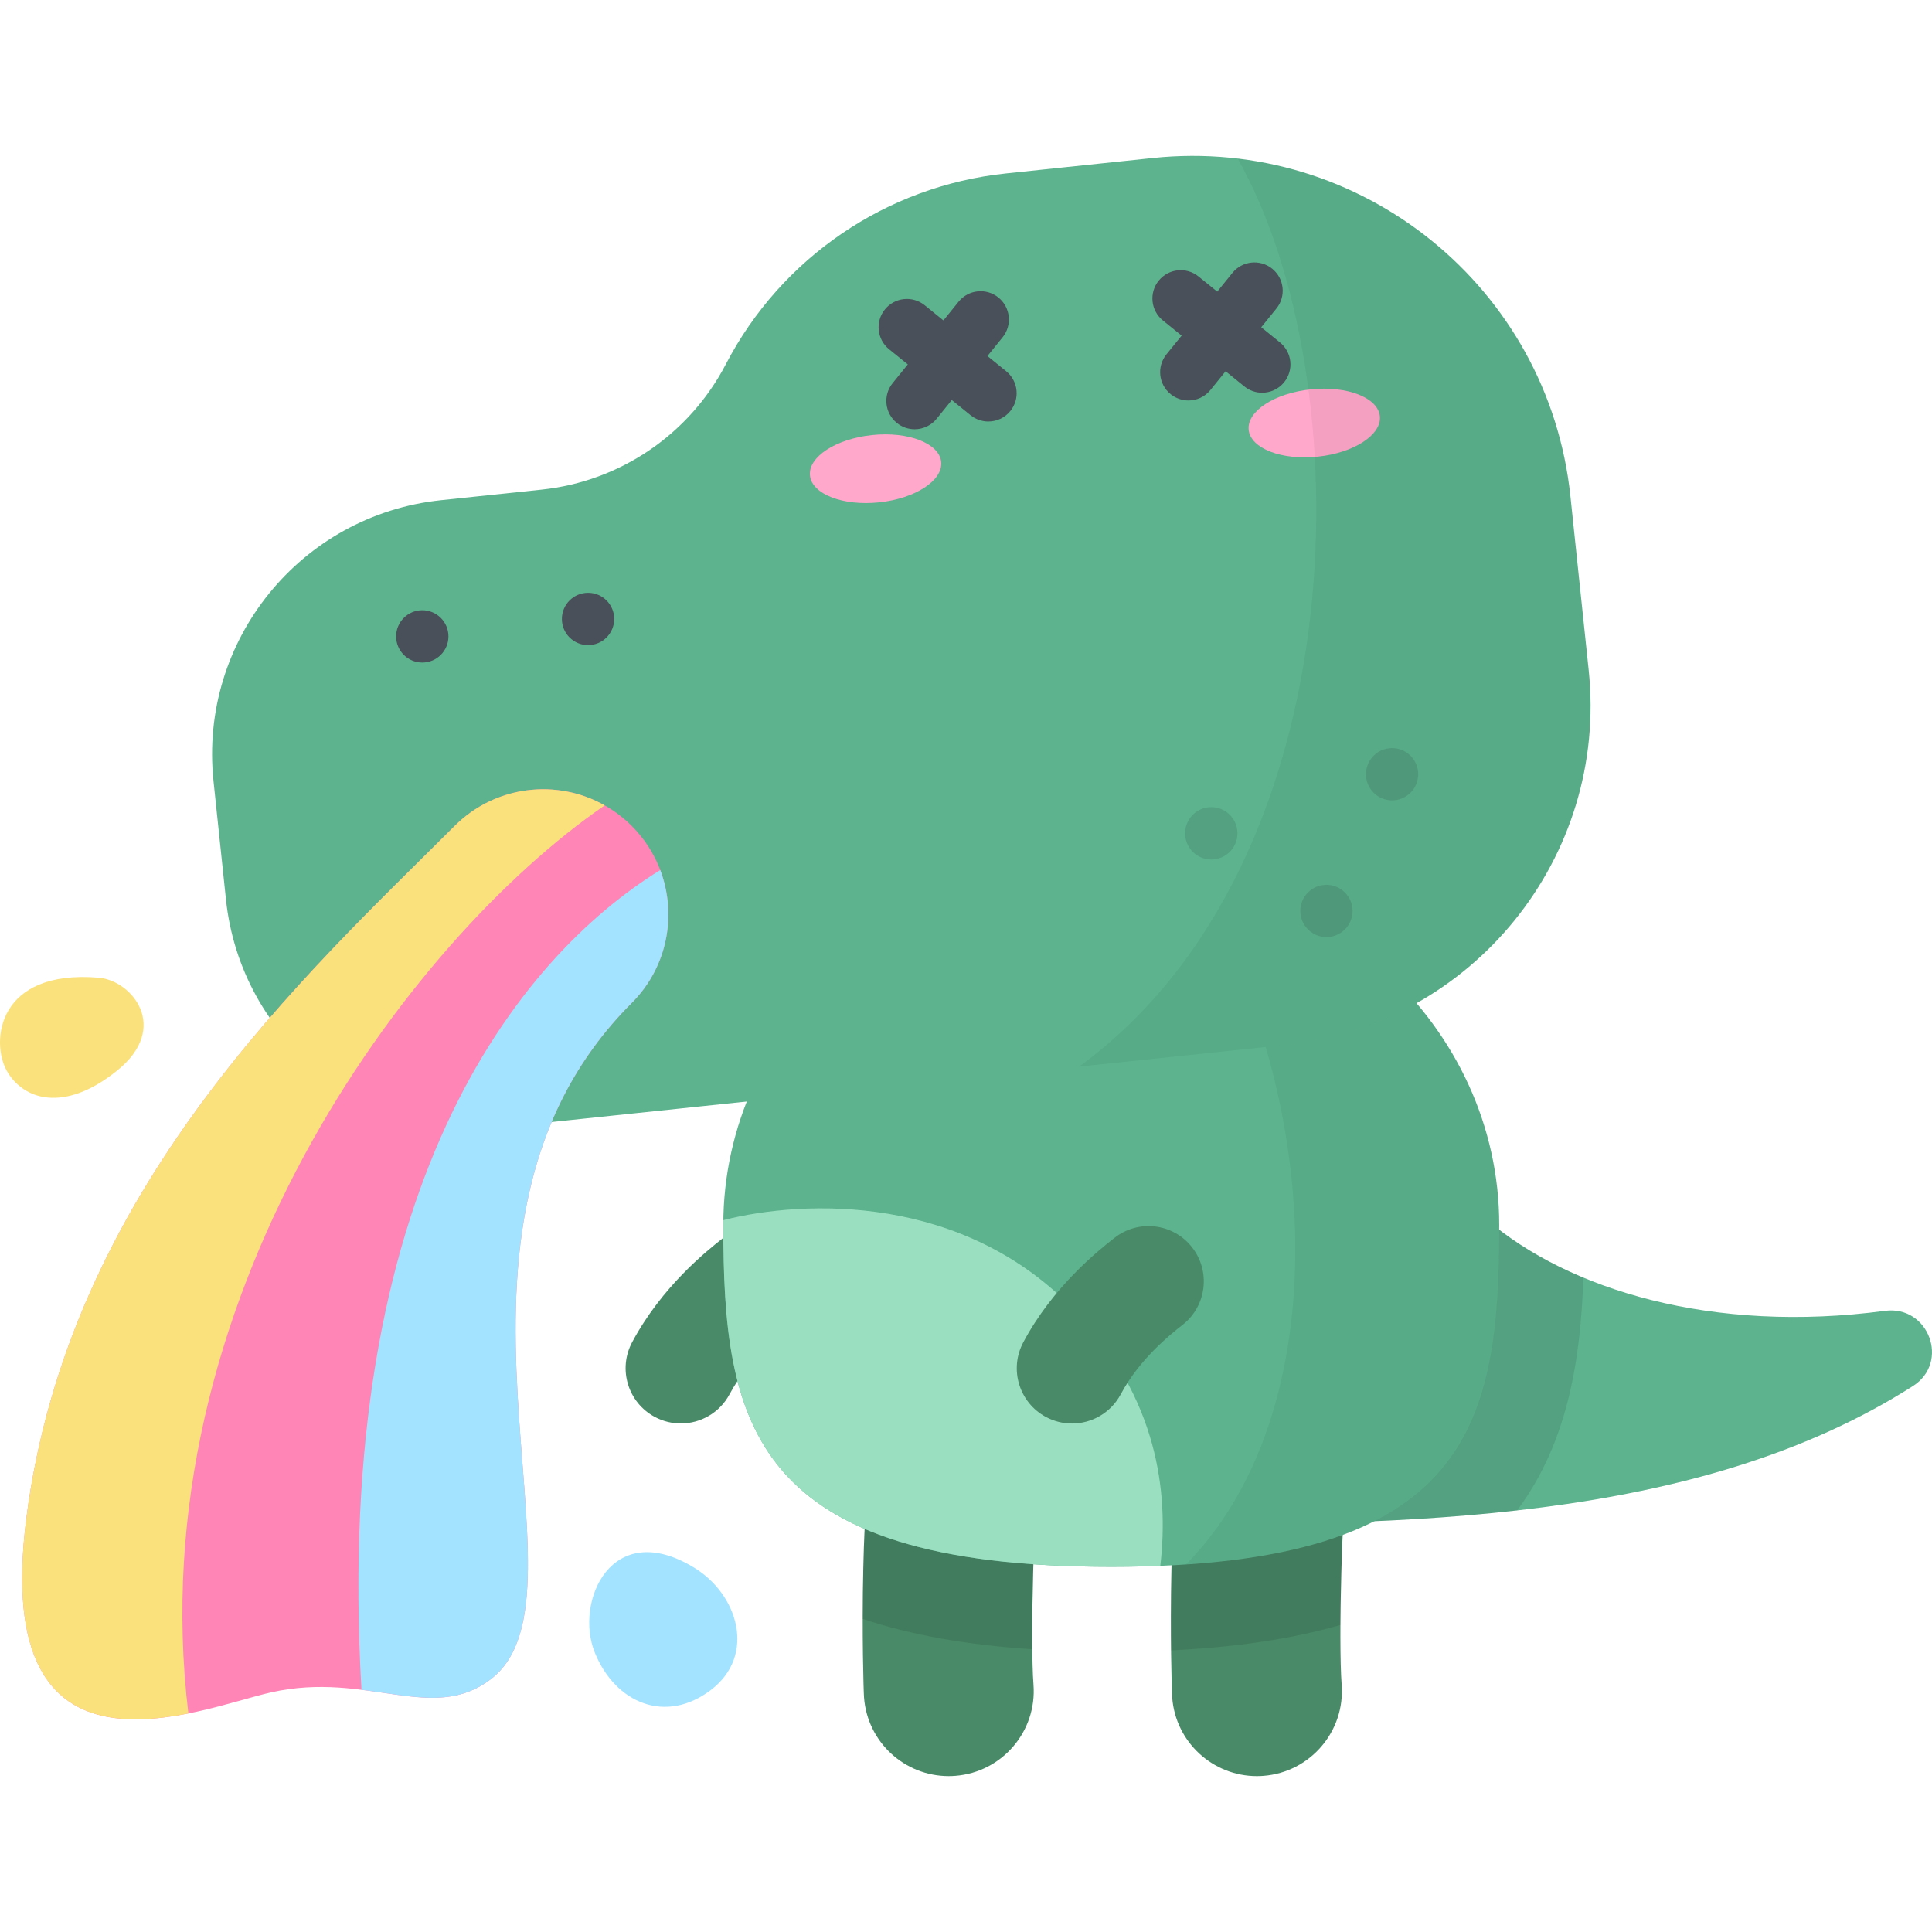 <?xml version="1.0" encoding="iso-8859-1"?>
<!-- Generator: Adobe Illustrator 19.0.0, SVG Export Plug-In . SVG Version: 6.00 Build 0)  -->
<svg version="1.1" id="Capa_1" xmlns="http://www.w3.org/2000/svg" xmlns:xlink="http://www.w3.org/1999/xlink" x="0px" y="0px"
	 viewBox="0 0 512.001 512.001" style="enable-background:new 0 0 512.001 512.001;" xml:space="preserve">
<path style="fill:#498A68;" d="M180.421,377.234c5.228,0,10.286-2.808,12.922-7.741c5.023-9.397,13.077-15.775,16.109-18.176
	l0.365-0.289c6.329-5.029,7.382-14.236,2.353-20.566c-5.029-6.329-14.236-7.384-20.566-2.354l-0.325,0.258
	c-3.923,3.106-15.86,12.559-23.753,27.328c-3.811,7.13-1.12,15.998,6.009,19.809C175.731,376.677,178.093,377.234,180.421,377.234z"
	/>
<path style="fill:#5CB38E;" d="M302.496,404.054c68.306,0,146.915,0,204.462-36.741c9.847-6.287,4.152-21.471-7.428-19.925
	c-45.572,6.084-83.852-5.517-105.68-24.308L302.496,404.054z"/>
<path style="opacity:0.1;enable-background:new    ;" d="M419.616,338.582c-0.761,21.814-4.11,43.589-17.556,61.694
	c-33.299,3.778-67.562,3.778-99.563,3.778l91.354-80.974C400.846,329.104,409.54,334.382,419.616,338.582z"/>
<g>
	<path style="fill:#498A68;" d="M310.646,449.89c-0.277-3.604-1.721-61.222,4.349-76.122c4.693-11.518,17.834-17.051,29.352-12.359
		c11.046,4.5,16.588,16.773,12.882,27.931c-1.614,8.311-2.542,45.844-1.677,57.099c0.953,12.4-8.327,23.225-20.727,24.179
		c-0.587,0.045-1.171,0.067-1.751,0.067C321.422,470.684,311.555,461.703,310.646,449.89z M356.706,390.759
		c0.003-0.009,0.007-0.017,0.01-0.026C356.712,390.742,356.709,390.751,356.706,390.759z"/>
	<path style="fill:#498A68;" d="M228.978,449.892c-0.277-3.604-1.724-61.222,4.35-76.127c4.695-11.518,17.84-17.049,29.353-12.355
		c11.046,4.502,16.587,16.775,12.88,27.932c-1.615,8.315-2.543,45.843-1.677,57.094c0.954,12.4-8.325,23.226-20.724,24.18
		c-0.588,0.046-1.173,0.068-1.753,0.068C239.755,470.684,229.887,461.704,228.978,449.892z M275.036,390.762
		c0.003-0.008,0.007-0.017,0.01-0.025C275.043,390.745,275.04,390.754,275.036,390.762z"/>
</g>
<path style="opacity:0.1;enable-background:new    ;" d="M228.63,429.022c0.018-19.141,0.843-45.798,4.698-55.257
	c4.695-11.518,17.84-17.049,29.353-12.355c11.046,4.502,16.587,16.775,12.88,27.932c-1.295,6.668-2.147,32.109-1.988,47.734
	C256.188,435.934,241.291,433.277,228.63,429.022z"/>
<path style="opacity:0.1;enable-background:new    ;" d="M344.347,361.409c11.046,4.5,16.588,16.773,12.882,27.931
	c-1.128,5.808-1.92,25.883-2,41.293c-12.776,3.695-27.669,5.911-44.888,6.731c-0.208-18.715,0.2-52.659,4.654-63.595
	C319.688,362.25,332.829,356.717,344.347,361.409z"/>
<path style="fill:#5CB38E;" d="M191.683,324.602c0,52.572,7.141,90.612,102.812,90.612s102.812-38.04,102.812-90.612
	s-46.03-95.19-102.812-95.19S191.683,272.03,191.683,324.602z"/>
<path style="fill:#9BDFC1;" d="M191.683,324.602c0-0.419,0.011-0.835,0.017-1.253c21.414-5.496,63.89-7.094,93.447,24.318
	c21.539,22.891,24.656,47.592,22.346,67.293c-4.141,0.168-8.469,0.254-12.998,0.254
	C198.824,415.214,191.683,377.174,191.683,324.602z"/>
<path style="opacity:0.05;enable-background:new    ;" d="M314.013,231.132c47.446,8.443,83.294,47.077,83.294,93.469
	c0,48.679-6.134,84.894-82.993,89.991C356.988,371.278,348.734,281.845,314.013,231.132z"/>
<path style="fill:#5CB38E;" d="M192.358,96.519L192.358,96.519c14.685-28.239,42.559-47.226,74.213-50.553l38.911-4.09
	c55.321-5.815,104.88,34.318,110.695,89.639l4.84,46.053c5.218,49.65-30.8,94.129-80.45,99.347l-206.268,21.68
	c-37.194,3.909-70.514-23.073-74.424-60.267l-3.294-31.343c-3.909-37.194,23.073-70.514,60.267-74.423l26.721-2.809
	C164.38,127.566,182.704,115.083,192.358,96.519z"/>
<g style="opacity:0.1;">
	<circle cx="368.911" cy="205.18" r="6.932"/>
	<circle cx="321.001" cy="220.84" r="6.932"/>
	<circle cx="351.521" cy="241.41" r="6.932"/>
</g>
<g>
	
		<ellipse transform="matrix(0.104 0.995 -0.995 0.104 423.485 -246.323)" style="fill:#FFA8CB;" cx="348.524" cy="111.996" rx="8.963" ry="17.471"/>
	
		<ellipse transform="matrix(-0.104 -0.995 0.995 -0.104 132.509 367.841)" style="fill:#FFA8CB;" cx="231.862" cy="124.263" rx="8.963" ry="17.471"/>
</g>
<g>
	<path style="fill:#495059;" d="M314.948,106.131c-1.657,0-3.326-0.547-4.715-1.672c-3.22-2.607-3.716-7.33-1.108-10.548
		l17.478-21.583c2.605-3.218,7.328-3.716,10.548-1.109s3.716,7.33,1.108,10.548l-17.478,21.583
		C319.3,105.181,317.134,106.131,314.948,106.131z"/>
	<path style="fill:#495059;" d="M334.479,104.078c-1.657,0-3.326-0.547-4.715-1.672l-21.583-17.477
		c-3.219-2.607-3.716-7.33-1.108-10.548c2.605-3.218,7.328-3.716,10.548-1.109l21.583,17.477c3.219,2.607,3.716,7.33,1.108,10.548
		C338.83,103.128,336.664,104.078,334.479,104.078z"/>
	<path style="fill:#495059;" d="M261.914,111.705c-1.657,0-3.326-0.547-4.715-1.672l-21.582-17.478
		c-3.22-2.607-3.716-7.33-1.108-10.549c2.605-3.217,7.329-3.715,10.548-1.108l21.582,17.478c3.22,2.607,3.716,7.33,1.108,10.549
		C266.266,110.755,264.1,111.705,261.914,111.705z"/>
	<path style="fill:#495059;" d="M242.385,113.757c-1.657,0-3.326-0.547-4.715-1.672c-3.219-2.606-3.716-7.329-1.109-10.548
		l17.477-21.582c2.607-3.217,7.329-3.716,10.549-1.109c3.219,2.606,3.716,7.329,1.109,10.548l-17.477,21.583
		C246.736,112.807,244.57,113.757,242.385,113.757z"/>
	<circle style="fill:#495059;" cx="155.841" cy="164.03" r="6.932"/>
	<circle style="fill:#495059;" cx="111.911" cy="168.65" r="6.932"/>
</g>
<path style="opacity:0.05;enable-background:new    ;" d="M327.997,42.022c45.673,5.431,83.17,41.821,88.181,89.493l4.84,46.053
	c5.218,49.65-30.8,94.129-80.45,99.348l-54.551,5.734C360.604,228.074,360.716,99.596,327.997,42.022z"/>
<path style="fill:#498A68;" d="M284.083,377.251c5.231,0,10.29-2.81,12.925-7.746c5.022-9.405,13.08-15.786,16.114-18.188
	l0.365-0.289c6.329-5.029,7.382-14.237,2.353-20.566s-14.236-7.383-20.566-2.354l-0.324,0.258
	c-3.927,3.109-15.873,12.569-23.766,27.351c-3.808,7.131-1.113,15.999,6.018,19.806
	C279.397,376.695,281.758,377.251,284.083,377.251z"/>
<path style="fill:#FF85B6;" d="M167.412,265.79c-60.413,60.414-7.829,156.44-37.248,179.138
	c-15.585,12.024-32.771-2.15-58.268,3.558c-19.31,4.323-74.382,28.411-64.939-45.905c11.12-87.518,74.263-144.427,113.542-183.705
	c12.955-12.955,33.959-12.955,46.913,0C180.366,231.831,180.366,252.835,167.412,265.79z"/>
<path style="fill:#A3E3FF;" d="M174.972,230.574c4.475,11.826,1.962,25.694-7.56,35.216c-60.413,60.413-7.829,156.44-37.248,179.138
	c-10.156,7.836-20.995,4.547-34.368,2.884C88.053,314.983,137.073,253.984,174.972,230.574z"/>
<path style="fill:#FAE17C;" d="M120.498,218.877c10.772-10.772,27.105-12.578,39.752-5.437
	C108.011,249.327,36.753,345.093,49.925,454.08c-22.76,4.534-49.813,2.372-42.968-51.498
	C18.076,315.063,81.22,258.155,120.498,218.877z"/>
<path style="fill:#A3E3FF;" d="M183.967,415.452c11.654,7.117,16.461,23.191,4.486,32.364c-11.974,9.173-25.369,3.6-30.826-9.865
	C152.17,424.486,162.038,402.06,183.967,415.452z"/>
<path style="fill:#FAE17C;" d="M26.191,259.103c8.77,0.738,19.021,13.214,4.826,24.634s-24.983,7.601-29.242,0
	S-0.779,256.832,26.191,259.103z"/>
<g>
</g>
<g>
</g>
<g>
</g>
<g>
</g>
<g>
</g>
<g>
</g>
<g>
</g>
<g>
</g>
<g>
</g>
<g>
</g>
<g>
</g>
<g>
</g>
<g>
</g>
<g>
</g>
<g>
</g>
</svg>
